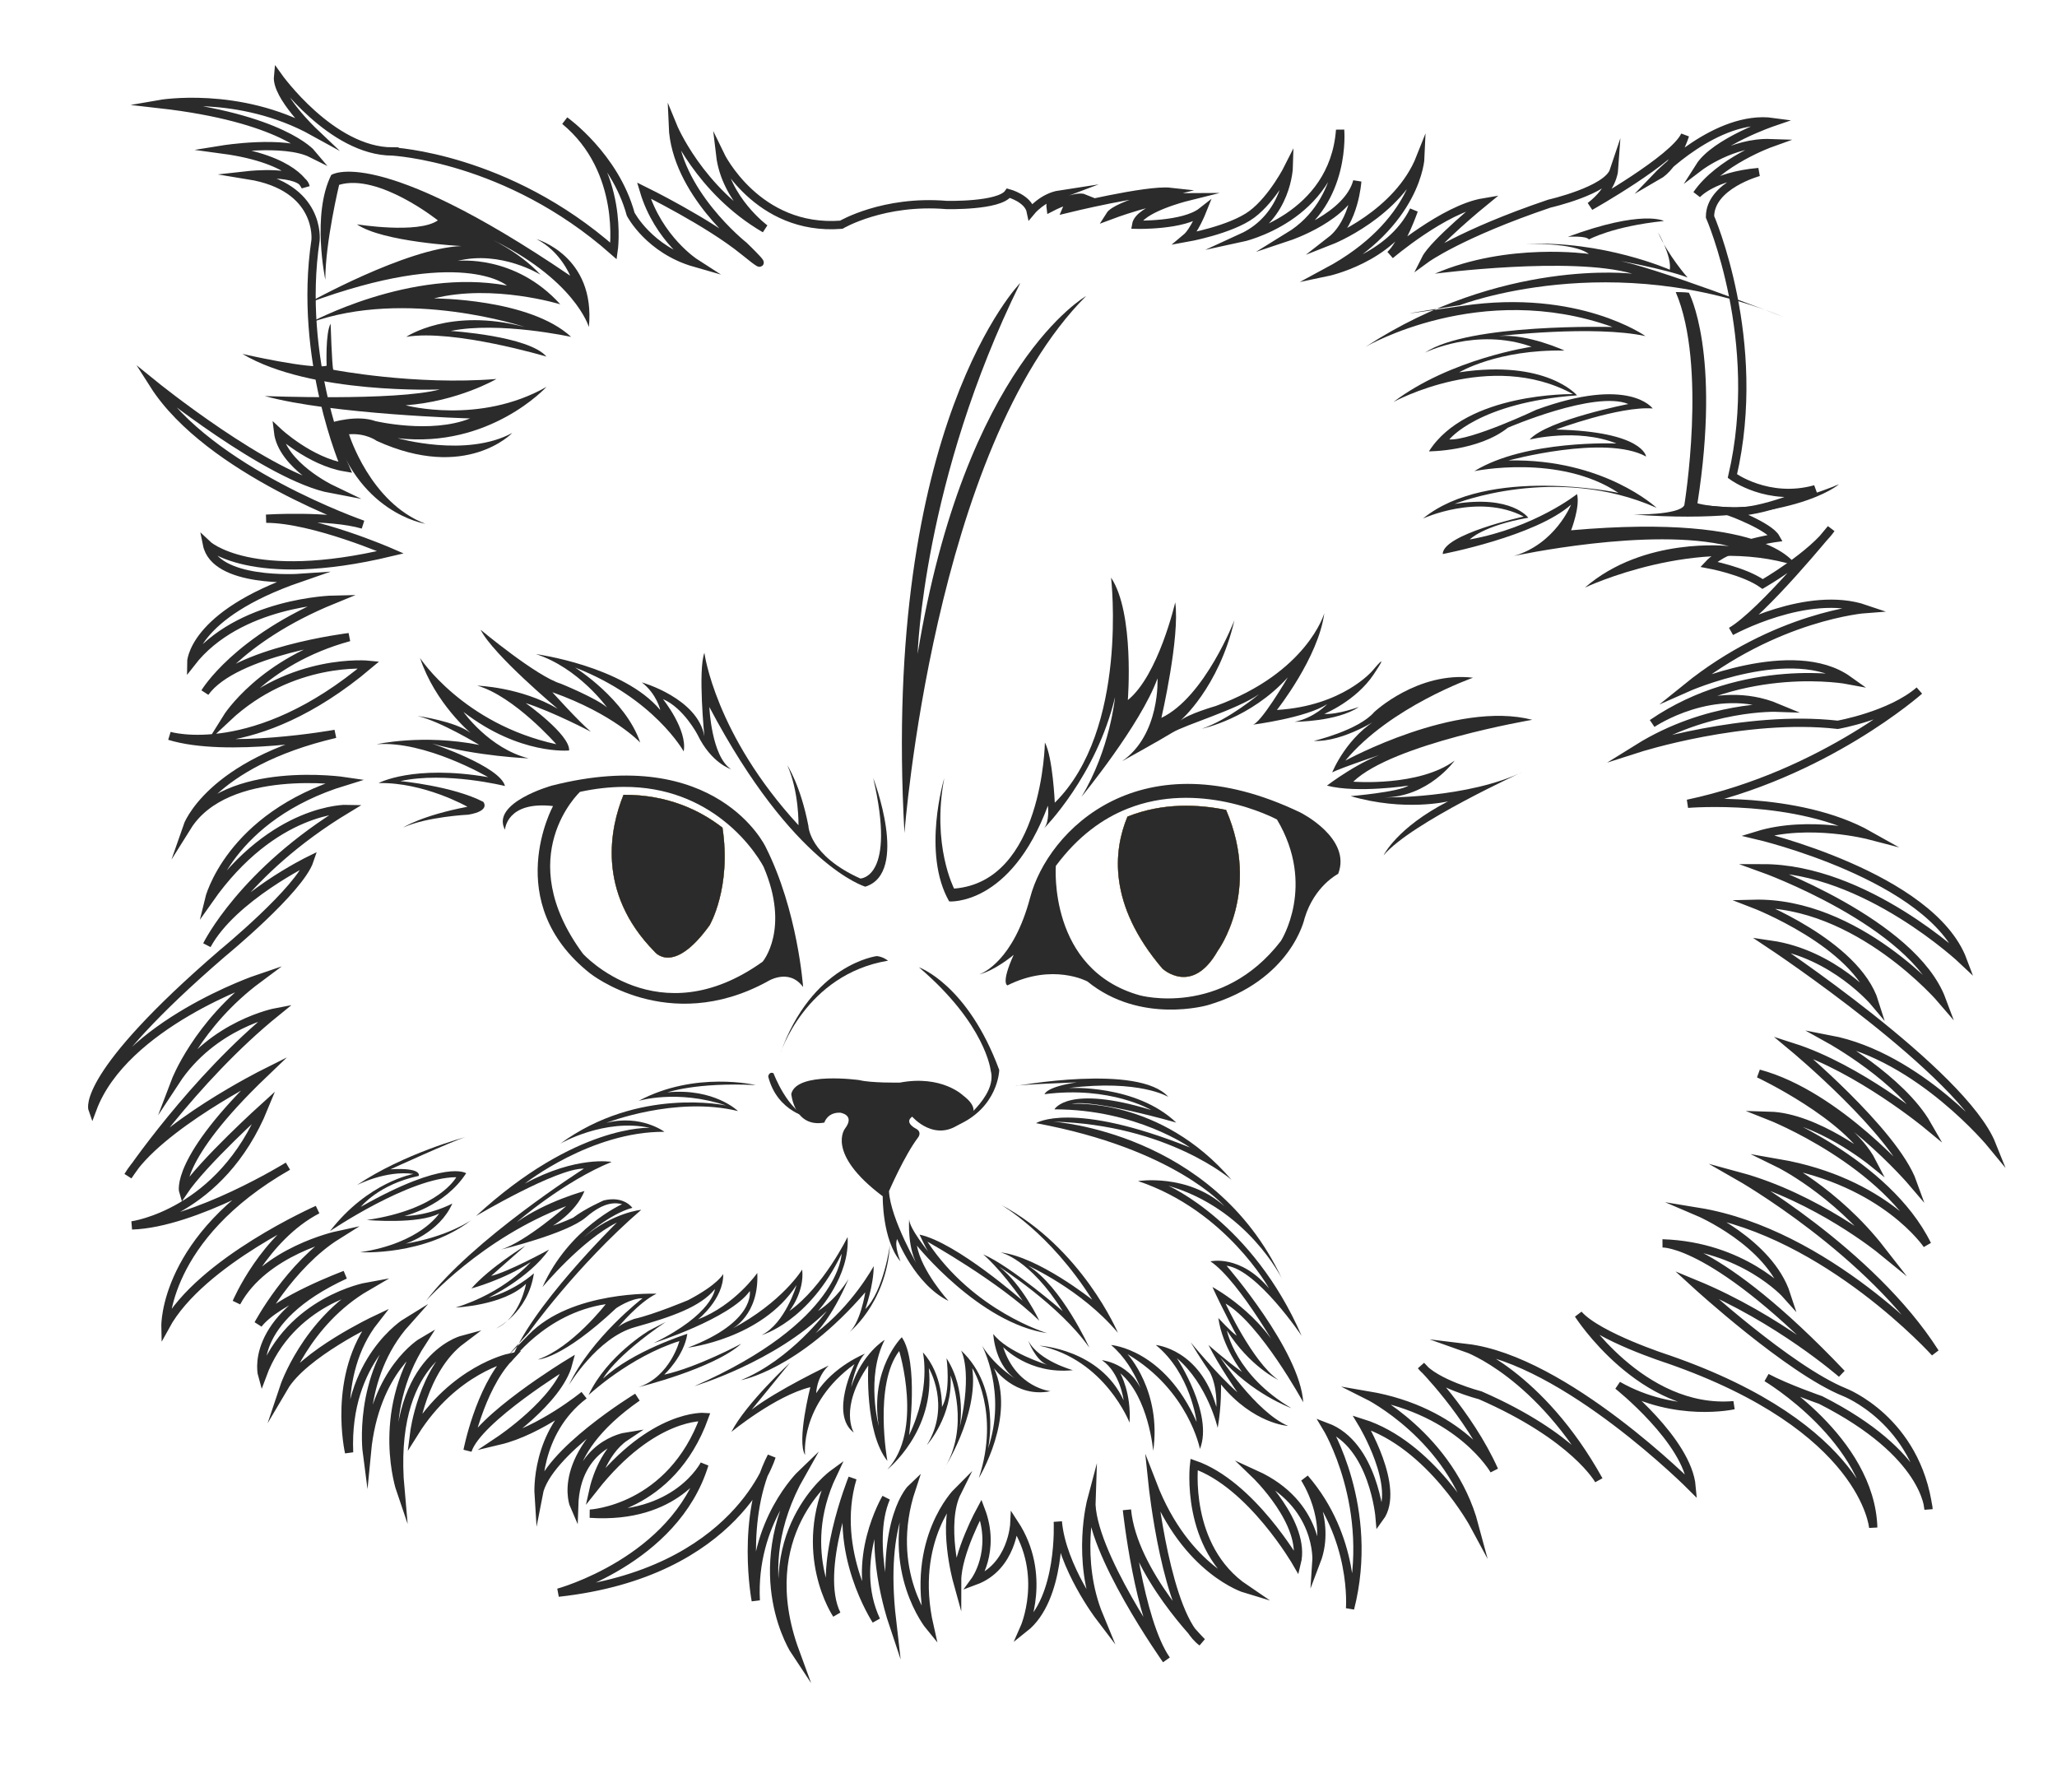 <?xml version="1.0" encoding="utf-8"?>
<!-- Generator: Adobe Illustrator 17.0.0, SVG Export Plug-In . SVG Version: 6.00 Build 0)  -->
<!DOCTYPE svg PUBLIC "-//W3C//DTD SVG 1.1//EN" "http://www.w3.org/Graphics/SVG/1.1/DTD/svg11.dtd">
<svg version="1.1" id="Layer_1" xmlns="http://www.w3.org/2000/svg" xmlns:xlink="http://www.w3.org/1999/xlink" x="0px" y="0px"
	 width="497px" height="433px" viewBox="0 0 497 433" enable-background="new 0 0 497 433" xml:space="preserve">
<path fill="none" stroke="#2A2B2A" stroke-width="2" stroke-miterlimit="10" d="M148.25,60.65c0,0,2.86-19.4-11.77-31.48
	c0,0,12.08,8.59,15.9,22.58c0,0,4.45,8.59,15.58,11.77c0,0-8.9-5.72-12.4-17.49c0,0,15.58,7.63,24.17,14.63s0-1.27,0-1.27
	s-16.54-13.04-17.17-28.94c0,0,6.36,15.58,22.26,24.81c0,0-9.54-7-10.81-17.81c0,0,8.9,18.44,29.26,16.85c0,0,10.18-6.04,25.44-4.77
	c0,0,12.72,0.32,14.95-2.86c0,0,4.77,1.27,5.41,4.45c0,0,2.86-3.5,7-4.13c0,0-2.54,0.95-2.23,3.18c0,0,6.04-3.18,8.27-2.23
	c0,0-3.82,0.95-4.45,2.54c0,0,19.4-4.77,25.12-4.13c0,0-13.04,3.18-14.63,5.72c0,0,11.77-4.45,18.44-4.45c0,0-11.45,2.86-12.08,6.68
	c0,0,11.45,0.32,15.9-3.18c0,0-1.91,4.77-3.82,6.36c0,0,10.81-1.91,15.9-5.72c5.09-3.82,8.9-11.45,8.9-11.45
	s-0.32,12.08-11.45,17.17c0,0,22.26-4.77,23.85-26.08c0,0,1.59,17.17-12.4,25.76c0,0,14.31-4.77,16.54-13.36
	c0,0-0.64,9.86-6.36,14.31c0,0,16.22-6.36,21.62-20.03c0,0-0.64,15.9-22.58,27.67c0,0,15.26-3.18,20.99-14.95
	c0,0-2.86,8.27-5.72,10.81c0,0,13.04-11.13,22.58-12.72c0,0-12.08,9.86-13.99,13.67c0,0,8.27-6.04,29.89-13.36
	c0,0,13.99-3.18,15.58-7.95c0,0-0.32,4.45-5.72,8.59c0,0,20.35-11.45,22.9-17.17c0,0-2.23,7.31-6.68,9.86
	c0,0,14.31-14.95,27.99-13.04c0,0-13.99,4.77-17.81,10.81c0,0,7.95-6.04,17.17-5.72c0,0-12.4,4.45-17.81,12.4
	c0,0,3.82-4.45,14.95-5.41c0,0-11.77,3.18-11.77,10.81c0,0,13.04,29.89,5.41,62.65c0,0,8.59,6.36,20.03,3.18
	c0,0-13.04,6.04-20.67,5.41c0,0,9.54,3.5,11.13,6.36c0,0-11.77,1.59-16.22,6.36c0,0,8.59,1.59,13.04,4.77c0,0,12.08-7,16.54-13.36
	c0,0-16.54,20.35-24.17,24.81c0,0,18.44-10.18,32.44-5.41c0,0-21.62,1.59-43.25,19.08c0,0,25.76-11.45,39.12-1.91
	c0,0-25.12-4.77-47.38,10.49c0,0,14.95-10.18,30.21-3.82c0,0-16.85-0.64-33.71,9.86c0,0,25.76-8.27,48.34-5.72
	c0,0,12.72-2.23,19.72-8.27c0,0-22.9,20.35-55.97,27.35c0,0,26.4-2.23,43.89,7.63c0,0-14.63-3.82-27.03,0
	c0,0,41.98,9.86,49.61,30.21c0,0-23.53-22.26-48.34-22.26c0,0,36.25,13.04,43.25,31.8c0,0-20.35-23.85-45.48-23.21
	c0,0,24.81,9.54,29.26,23.85c0,0-9.86-11.77-25.12-13.99c0,0,46.43,30.85,53.43,48.34c0,0-17.49-21.31-39.12-25.44
	c0,0,17.17,9.54,23.53,20.67c0,0-16.54-13.67-32.44-18.76c0,0,24.49,20.35,28.94,32.76c0,0-18.13-21.31-37.21-26.4
	c0,0,21.62,10.18,27.35,21.31c0,0-13.36-10.81-24.81-11.13c0,0,28.3,11.13,38.16,31.17c0,0-10.18-15.26-35.94-19.72
	c0,0,13.67,6.68,24.81,20.99c0,0-15.58-12.72-34.35-17.81c0,0,31.8,18.13,47.38,42.61c0,0-26.08-28.94-57.24-34.03
	c0,0,17.17,7.31,21.31,20.03c0,0-10.49-11.77-29.89-12.4c0,0,12.72-0.64,43.25,31.48c0,0-15.26-13.36-35.3-21.62
	c0,0,22.58,20.67,35.94,26.08c0,0,17.49,6.68,20.35,28.3c0,0-0.32-13.36-26.08-26.4c0,0-8.27-2.86-13.04-5.41
	c0,0,25.12,14.95,25.76,36.25c0,0-1.91-24.17-49.61-40.71c0,0-16.85-5.41-21.62-10.81c0,0,15.26,23.85,37.53,21.94
	c0,0-13.99,3.18-27.99-4.77c0,0,16.85,13.36,17.81,24.49c0,0-30.53-30.69-54.38-33.55c0,0,17.65,6.2,31.96,31.96
	c0,0-5.72-10.49-28.62-20.51c0,0-10.97-2.86-14.31-7.16c0,0,11.45,11.45,17.65,25.28c0,0-8.11-14.31-30.53-18.13
	c0,0,20.03,10.02,25.76,31.48c0,0-10.49-19.56-27.19-24.81c0,0,9.54,15.74,4.29,22.9c0,0-1.43-17.65-12.88-21.94
	c0,0,11.93,19.56,5.72,43.89c0,0,1.43-17.17-10.97-31.48c0,0,6.68,10.02,2.86,20.03c0,0,0.95-13.83-14.79-20.99
	c0,0,12.4,11.93,10.02,21.47c0,0-10.97-19.08-24.81-23.85c0,0-2.39,20.03,12.4,30.05c0,0-14.31-4.29-22.42-25.28
	c0,0,3.34,31.96,11.93,38.16c0,0-16.7-16.7-18.13-31.96c0,0,2.86,26.71,9.54,36.25c0,0-18.6-26.24-18.13-38.64
	c0,0-3.82,14.31,1.91,28.14c0,0-9.06-11.93-10.02-22.9c0,0,0.95,18.6-8.11,25.76c0,0,5.72-12.88-2.39-25.28
	c0,0-0.48,10.49-9.54,13.83c0,0,5.25-7.16,1.43-17.17c0,0-5.72,10.49-5.72,17.17c0,0-3.82-13.83,0-21.47c0,0-11.45,11.45-6.68,32.44
	c0,0-10.97-13.36-4.29-33.39c0,0-7.63,7.16-4.77,31.96c0,0-6.2-18.6-1.43-29.58c0,0-9.06,15.26-2.39,29.58
	c0,0-10.97-16.7-5.72-34.35c0,0-9.06,22.42-3.82,32.91c0,0-10.02-14.79-0.95-33.87c0,0-19.56,14.31-9.06,42.93
	c0,0-12.4-18.6,1.43-42.93c0,0-11.93,11.45-10.97,30.53c0,0-3.82-20.03,3.82-34.82c0,0-8.11,28.14-51.52,32.91
	c0,0,28.14-7.63,35.3-31.01c0,0-6.68,13.36-27.67,11.93c0,0,19.56-0.95,27.67-23.37c0,0-12.4-0.95-26.71,17.17
	c0,0,1.91-8.59,7.63-12.4c0,0-11.93,1.91-12.4,16.7c0,0-5.25-11.93,15.26-26.24c0,0-21.94,13.36-23.85,23.37
	c0,0-0.95-14.79,10.97-23.85c0,0-10.49,8.59-20.51,10.97c0,0,14.31-9.54,16.7-18.6c0,0-21.94,13.36-24.33,20.99
	c0,0,2.86-14.79,10.02-22.42c0,0-13.36,2.86-22.9,18.13c0,0,1.91-15.26,11.45-22.42c0,0-17.65,4.77-14.79,36.25
	c0,0-6.2-18.13,5.25-35.78c0,0-11.45,6.68-13.36,26.71c0,0-2.39-18.13,9.54-31.48c0,0-14.79,9.06-13.83,31.48
	c0,0-4.29-18.6,6.2-31.96c0,0-17.17,8.11-21.94,16.22c0,0,5.25-15.74,20.03-24.33c0,0-18.6,3.34-25.28,21.47
	c0,0-3.82-13.36,20.03-24.33c0,0-16.7,6.2-20.99,11.93c0,0,7.63-14.31,19.08-21.47c0,0-17.65,3.82-24.33,16.22
	c0,0,6.68-15.74,19.56-22.42c0,0-28.14,12.4-36.73,28.14c0,0-0.48-21.47,29.58-38.64c0,0-22.42,13.83-37.68,14.31
	c0,0,21.47-2.86,31.96-28.62c0,0-14.79,13.36-19.56,20.51c0,0-2.39-7.63,19.56-28.62c0,0-25.76,12.88-32.91,24.81
	c0,0,15.74-23.37,35.78-39.59c0,0-15.26,2.86-24.33,16.7c0,0,5.25-13.83,20.03-24.81c0,0-32.44,10.97-40.07,31.48
	c0,0-2.86-8.11,31.48-37.68c0,0,18.6-15.26,20.99-22.42c0,0-18.6,9.06-24.81,20.51c0,0,8.59-17.65,33.87-32.91
	c0,0-17.65-0.48-33.39,21.94c0,0,4.77-20.03,32.91-28.62c0,0-28.62-4.29-38.16,10.97c0,0,5.25-15.26,35.78-22.42
	c0,0-26.24,4.77-40.07,0.48c0,0,20.51,6.2,48.18-17.17c0,0-18.6-1.91-34.35,12.88c0,0,8.59-13.83,29.58-19.56
	c0,0-27.67,3.34-34.82,13.36c0,0,7.63-12.88,31.01-22.42c0,0-22.9,0.48-34.35,15.26c0,0,0-11.45,26.24-20.51
	c0,0-20.51,1.43-22.42-8.11c0,0,10.49,10.02,44.36,1.91c0,0-18.6-8.11-30.05-8.11c0,0,15.26-0.95,23.37,1.43
	c0,0-37.21-12.88-50.56-33.87c0,0,27.67,22.42,42.93,25.28c0,0-11.93-5.72-12.88-13.83c0,0,7.63,7.16,16.22,8.59
	c0,0-11.45-26.24-7.16-54.86c0,0,1.43-12.88-16.22-15.74c0,0,12.88-1.43,13.83,2.86c0,0-2.39-6.68-20.03-9.06
	c0,0,14.79-2.39,21.47,0.95c0,0-7.16-8.59-36.73-11.93c0,0,19.08-3.34,37.21,6.68c0,0-9.06-8.59-8.59-13.36
	c0,0,12.88,18.13,27.67,18.13C94.83,36.64,122.49,37.91,148.25,60.65z"/>
<path fill="#2A2B2A" d="M296.24,195.7c8.55,19.83-2.02,34.04-2.02,34.04c-6.2,10.98-13.36,4.3-13.36,4.3
	c-13.26-15.52-11.83-28.62-8.45-36.73C280.99,193.89,289.58,194.33,296.24,195.7z"/>
<path fill="#2A2B2A" d="M314.25,196.35c-38.64-18.6-61.06,4.29-65.35,20.51c-4.02,15.21-11.4,18.26-12.31,18.58
	c3.82-0.96,8.06-4.51,8.33-4.73c-3.17,6.98-1.51,7.38-1.51,7.38c10.98-5.49,19.32-0.95,19.32-0.95c12.88,10.49,29.1,5.72,29.1,5.72
	c20.28-5.96,23.38-20.99,23.38-20.99c2.38-7.87,8.11-10.73,8.11-10.73C326.65,202.55,314.25,196.35,314.25,196.35z M309.48,227.36
	c-14.31,18.6-34.11,13.13-34.11,13.13c-22.18-6.23-20.27-31.26-20.27-31.26c5.31-7.15,11.3-11.45,17.31-13.83
	c8.58-3.42,17.17-2.98,23.83-1.61c7.33,1.53,12.29,4.22,12.29,4.22C318.07,214,309.48,227.36,309.48,227.36z"/>
<path fill="#2A2B2A" d="M174.56,199.98c2.21,14.52-3.09,23.56-3.09,23.56c-8.91,12.41-13.36,6.36-13.36,6.36
	c-14.19-14.43-10.59-30.17-7.46-37.86C161.28,191.98,169.12,195.76,174.56,199.98z"/>
<path fill="#2A2B2A" d="M184.98,204.62c0,0-11.77-24.96-51.68-14.79c0,0-14.79,4.14-11.29,10.66c0,0,0.32-7,11.61-5.73
	c0,0-12.72,23.22,8.9,40.39c0,0,18.77,15.1,42.78,2.07c0,0,5.24-3.5,8.74,1.27C194.04,238.49,192.77,220.04,184.98,204.62z
	 M184.27,232.36c-25.3,18.12-43.42-1.91-43.42-1.91c-17.41-23.6-0.71-39.12-0.71-39.12c3.78-0.82,7.29-1.18,10.51-1.2
	c10.63-0.06,18.47,3.72,23.91,7.94c6.89,5.32,9.94,11.39,9.94,11.39C190.95,224.5,184.27,232.36,184.27,232.36z"/>
<path fill="#FAAF40" d="M171.47,223.54c-8.91,12.41-13.36,6.36-13.36,6.36c-14.19-14.43-10.59-30.17-7.46-37.86
	c10.63-0.06,18.47,3.72,23.91,7.94C176.77,214.5,171.47,223.54,171.47,223.54z"/>
<path fill="#FAAF40" d="M294.22,229.74c-6.2,10.98-13.36,4.3-13.36,4.3c-13.26-15.52-11.83-28.62-8.45-36.73
	c8.58-3.42,17.17-2.98,23.83-1.61C304.79,215.53,294.22,229.74,294.22,229.74z"/>
<path fill="#2A2B2A" d="M294.22,229.74c-6.2,10.98-13.36,4.3-13.36,4.3c-13.26-15.52-11.83-28.62-8.45-36.73
	c8.58-3.42,17.17-2.98,23.83-1.61C304.79,215.53,294.22,229.74,294.22,229.74z"/>
<path fill="#2A2B2A" d="M171.47,223.54c-8.91,12.41-13.36,6.36-13.36,6.36c-14.19-14.43-10.59-30.17-7.46-37.86
	c10.63-0.06,18.47,3.72,23.91,7.94C176.77,214.5,171.47,223.54,171.47,223.54z"/>
<path fill="#2A2B2A" d="M211.85,231.01c0,0-15.74,1.91-23.37,23.69c0,0,6.04-19.24,26.08-22.58
	C214.55,232.13,213.44,231.17,211.85,231.01z"/>
<path fill="#2A2B2A" d="M222.03,233.72c0,0,11.77,4.13,19.4,24.81c0,0-0.16,9.22-10.49,13.52c0,0,10.18-7,8.43-13.36
	C239.36,258.68,238.25,247.55,222.03,233.72z"/>
<path fill="#2A2B2A" d="M186.89,259.32c0,0,3.5,9.38,8.9,10.81c0,0-7.95-1.27-10.18-10.02
	C185.62,260.11,185.77,258.84,186.89,259.32z"/>
<path fill="#2A2B2A" d="M228.15,188c0,0-5.49,18.13,1.19,29.81c0,0,14.79,1.19,23.85-23.14c0,0,0.48,3.82-0.95,5.49
	c0,0,12.64-12.64,17.17-31.72c0,0-1.19,12.64-8.11,24.09c0,0,14.31-17.41,18.37-28.62c0,0,0.72,13.6-8.59,20.03
	c0,0,9.06-5.01,12.16-6.92c3.1-1.91,15.5-5.49,20.99-9.3c0,0-7.39,6.2-13.83,8.35c0,0,11.69-2.39,20.75-12.4
	c0,0-6.68,11.45-8.59,11.45c0,0,13.12-1.67,18.13-5.01c0,0-3.1,3.34-7.87,4.29c0,0,10.26,0,15.5-3.58c0,0-5.25,1.91-8.35,1.67
	c0,0,7.63-3.1,11.93-9.54s-0.24-0.95-0.24-0.95s-7.16,8.59-23.14,9.54c0,0,10.02-12.64,11.45-23.37c0,0-4.05,14.31-26.24,22.42
	c0,0-6.68,1.91-8.59,3.58c0,0,9.3-7.87,13.12-24.33c0,0-7.16,18.6-17.65,23.61c0,0,4.53-19.56,3.34-27.91
	c0,0-4.05,17.65-11.45,23.61c0,0,1.67-20.99-4.05-29.58c0,0,4.29,36.73-13.6,54.38c0,0-0.48-10.97-2.39-14.55
	c0,0-0.48,33.63-21.94,35.3C230.54,214.72,225.05,204.22,228.15,188z"/>
<path fill="#2A2B2A" d="M210.98,188c0,0,8.82,22.9-1.91,26.24c0,0-17.41-5.01-37.68-43.41c0,0,0.48,11.93,5.25,15.03
	c0,0-4.77-1.43-8.11-8.35c0,0-3.34-6.44-8.35-8.59c0,0,5.96,7.39,5.01,12.64c0,0-7.16-12.88-26.24-20.27c0,0,12.16,7.63,15.74,18.13
	c0,0-6.44-6.92-21.23-12.16c0,0,6.44,7.16,9.3,9.54c0,0-9.06-4.77-15.74-6.92c0,0,10.73,7.63,10.49,11.45c0,0-11.93,1.19-25.52-9.3
	c0,0,6.2,8.82,15.74,11.21c0,0-12.4-0.48-23.37-3.58c0,0,16.46,5.49,17.65,10.26c0,0-14.31-3.58-25.28-1.19
	c0,0,12.64,1.19,20.03,5.01c0,0,1.91,2.15-3.58,3.1c0,0-10.02,0.48-15.74,3.1c0,0,4.29-2.86,15.5-5.01c0,0-10.49-5.96-21.47-5.72
	c0,0,8.35-4.53,26.47-1.43c0,0-15.19-8.9-26.95-7.95c0,0,11.13-2.54,24.81,0.16c0,0-9.38-5.72-14.95-7c0,0,9.22,1.27,12.88,4.13
	c0,0-8.59-7.16-12.24-18.13c0,0,10.34,15.9,32.91,20.83c0,0-10.18-11.61-19.08-14.15c0,0,10.49,0.32,19.4,5.57
	c0,0-15.58-13.04-18.6-19.08c0,0,13.52,11.29,19.4,13.04c0,0,8.59,3.5,11.13,5.72c0,0-6.84-9.54-17.17-12.88
	c0,0,21.15,2.86,30.05,13.52c0,0-0.8-3.82-4.45-6.68c0,0,13.52,3.82,15.11,13.04c0,0-1.59-15.9,0-20.19c0,0,2.54,19.72,22.74,41.66
	c0,0,0.16-8.11-2.7-14.47c0,0,3.18,4.77,5.09,14.63c0,0,0.16,7.16,12.56,12.72C207.88,212.25,216.62,212.25,210.98,188z"/>
<path fill="#2A2B2A" d="M182.59,262.18c0,0-14.63-3.5-28.3,3.82c0,0,9.22-2.86,21.15,1.11c0,0-21.15-4.61-40.07,9.22
	c0,0,10.65-6.2,21.62-3.82c0,0-17.81-0.95-41.98,21.31c0,0,19.56-11.61,26.08-11.45c0,0-27.03,17.17-38.16,31.96
	c0,0,13.36-15.11,33.87-22.9c0,0-9.7,8.59-15.74,10.49c0,0,15.9-3.82,20.51-7.79c4.61-3.98,7.31-3.5,8.75-3.18
	c0,0-12.88,5.72-19.24,20.03c0,0,9.38-11.29,17.97-15.58c0,0-21.47,20.99-25.76,33.87c0,0,8.27-11.93,23.06-14.15
	c0,0-8.11,10.49-16.38,13.36c0,0,5.72,0,18.92-12.4c0,0,3.5-2.39,6.36-2.39c0,0-12.4,9.54-17.81,20.99c0,0,6.84-11.45,15.9-13.99
	c9.06-2.54,15.9-4.93,19.4-9.22c0,0-0.48,6.04-14.79,13.04c0,0,18.44-5.88,23.21-12.56c0,0,1.43,7.47-14.95,13.67
	c0,0,17.81-2.07,26.24-15.11c0,0-2.7,9.22-8.43,12.08c0,0,11.45-3.18,19.32-19.64c0,0-0.24,16.46-35.54,31.96
	c0,0,19.32-5.72,31.96-18.13c0,0-8.59,11.69-20.75,16.7c0,0,13.83-2.39,30.05-21.23c0,0-1.19,7.87-4.29,10.02
	c0,0,9.3-6.92,10.26-21.47c0,0-1.55,11.21-5.96,15.5c0,0,2.03-5.72,2.03-10.38c0,0-5.13,9.54-14.07,16.22c0,0,3.82-3.46,7.99-13.12
	c0,0-2.74,4.77-7.39,7.75c0,0,7.75-8.35,7.16-17.89c0,0-5.84,12.04-14.07,17.89c0,0,3.7-4.53,3.1-10.02c0,0-4.77,7.87-16.93,14.31
	c0,0,6.56-3.34,6.08-13.48c0,0-5.37,7.75-14.31,11.21c0,0,6.2-4.89,6.08-10.97c0,0-1.19,2.5-8.47,6.32c0,0-8.23,3.46-13,4.53
	c0,0-2.86,0.95-3.94,2.03c0,0,5.01-6.08,9.3-8.11c0,0-20.51-0.83-30.89,9.9c-10.38,10.73,0-0.48,0-0.48s11.57-16.22,27.19-29.69
	c0,0-6.8,0.6-13.95,6.68c0,0,6.32-5.72,11.81-7.16c0,0-2.03-2.98-6.92-1.79c0,0-4.41,1.91-7.39,4.17c0,0-2.86,1.31-4.89,1.91
	c0,0,5.49-3.1,7.63-8.35c0,0-9.3,2.5-16.34,7.51c0,0,11.21-9.78,22.9-14.55c0,0-8.47-1.55-20.99,5.25c0,0,15.98-12.64,33.75-12.52
	c0,0-5.72-4.29-14.07-2.15c0,0,16.7-6.56,31.84-2.86c0,0-5.72-5.61-17.05-4.53C161.25,263.97,168.16,261.46,182.59,262.18z"/>
<path fill="#2A2B2A" d="M190.86,329.28c0,0-10.65,9.86-14.15,16.7c0,0,10.65-8.75,19.08-10.81c0,0-3.34,13.04-1.27,16.38
	c0,0-1.43-12.24,11.93-21.94c0,0-6.04,12.08-0.16,16.54c0,0-3.66-5.88,3.5-16.22c0,0-0.95,16.06,4.61,23.06
	c0,0-3.34-18.44,2.86-26.55c0,0,5.88,19.24-2.86,28.62c0,0,11.61-9.22,10.02-24.49c0,0,5.41,9.06-0.48,18.6c0,0,6.36-7,5.72-16.85
	c0,0,4.93,12.56-1.75,22.9c0,0,8.59-13.2,7-24.65c0,0,6.84,10.65,1.59,26.55c0,0,9.06-14.79,3.66-26.55c0,0,5.09,7.31,13.67,5.57
	c0,0-8.27-0.8-11.45-10.65c0,0,6.2,6.68,16.85,5.57c0,0-8.27-2.23-10.81-7.16c0,0,1.75,4.77,4.61,5.88c0,0-9.7-3.02-13.04-7.47
	c0,0,0.32,8.27,6.36,11.45c0,0-5.57-3.02-9.06-8.59c0,0,6.04,11.29,1.43,24.81c0,0,3.34-14.47-6.52-23.69c0,0,2.86,4.77-0.32,18.6
	c0,0,1.75-9.06-3.18-16.7c0,0,1.11,7.95-1.11,11.77c0,0,0.32-7.79-4.61-13.2c0,0,2.07,8.75-3.34,20.03c0,0,2.39-17.65-1.75-23.69
	c0,0-7.79,7.63-5.57,21.47c0,0-3.18-11.77,1.43-20.83c0,0-5.41,3.18-8.11,11.45c0,0,1.11-6.04,3.34-8.11c0,0-7.63,3.02-11.77,9.54
	c0,0,0-3.82,3.02-6.68c0,0-12.4,5.88-18.6,10.65C181.64,340.57,190.39,329.92,190.86,329.28z"/>
<path fill="#2A2B2A" d="M213.28,289.05c0,0-0.16,10.49,4.29,15.74c0,0-1.59-3.82-0.8-5.41c0,0,4.29,10.97,12.4,14.95
	c0,0-6.52-7.16-7.63-13.36c0,0,15.11,18.76,31.48,21.15c0,0-17.81-5.25-28.94-22.1c0,0,17.17,9.54,27.03,19.08
	c0,0-4.13-8.75-9.7-13.04c0,0,14.63,9.3,21.78,19.56c0,0-6.68-14.79-14.79-19.8c0,0,12.88,5.72,21.7,16.22
	c0,0-8.59-20.51-28.38-31.01c0,0,11.81,6.56,22.18,23.02c0,0-13-10.38-22.18-11.45c0,0,7.04,1.43,15.03,14.19
	c0,0-12.52-10.85-19.2-13.71c0,0,4.05,3.34,9.54,11.21c0,0-15.98-14.07-24.92-15.98c0,0,1.67,3.58,2.15,4.17
	c0,0-4.65-5.72-4.65-7.87c0,0-0.6,7.27,2.39,11.81c0,0-6.92-11.81-7.27-18.6c0,0,3.7-8.59,7.04-13c0,0,1.07-1.31-0.6-2.15
	c0,0-2.86-1.43-0.83-2.86c0,0,5.6,6.56,12.04,1.31c0,0,6.08-2.03,0.24-6.44c0,0-5.13-5.01-15.26-3.1c0,0-6.92,0.12-9.78-0.6
	c0,0-15.15-2.15-16.46,3.34c0,0,0.72,8.23,7.99,6.92c0,0,0.72-2.5,3.82-2.39c0,0,3.7,0.48,1.19,3.82
	C204.18,272.67,199.37,278.6,213.28,289.05z"/>
<path fill="#2A2B2A" d="M245.32,262.42c0,0,29.81-5.49,36.97,2.62c0,0-6.92-4.29-24.09-2.15c0,0,16.22-0.95,26,8.35
	c0,0-19.8-5.72-25.28-4.53c0,0,21.47-1.67,38.64,18.37c0,0-15.26-13.36-43.17-14.07c0,0,38.64,2.39,55.33,37.92
	c0,0-8.35-16.93-27.43-22.42c0,0,20.27,8.82,32.2,36.25c0,0-10.73-15.98-18.13-16.93c0,0,17.73,20.43,18.52,32.99
	c0,0-10.34-18.92-18.76-23.85c0,0,6.52,14.15,12.72,18.44c0,0-6.84-3.18-12.4-11.93c0,0,2.07,10.81,15.58,18.76
	c0,0-9.7-3.5-17.17-12.24c0,0,8.59,13.2,16.38,16.54c0,0-8.43-0.48-16.22-10.02c0,0,0.16,5.09-0.8,10.49c0,0-2.39-10.49-9.86-16.85
	c0,0,8.9,13.52,5.57,21.94c0,0-2.7-14.15-17.49-22.9c0,0,8.27,8.9,6.2,23.37c0,0-1.11-13.04-7.95-18.76c0,0,2.7,4.77,2.23,11.93
	c0,0-5.88-15.26-21.78-18.6c0,0,14.63,0.8,20.35,13.2c0,0-0.8-6.68-5.25-9.7c0,0,8.9,0.95,10.65,10.81c0,0-1.91-8.9-8.43-14.47
	c0,0,12.88,0.95,20.67,18.6c0,0-1.43-11.77-9.86-18.6c0,0,10.65,0.95,14.63,14.95c0,0,0.32-4.77-1.59-8.43c0,0-2.23-3.18-4.61-7.16
	c0,0,6.52,7.95,11.29,12.08c0,0-4.45-6.36-7-11.45c0,0,4.29,3.82,8.11,6.52c0,0-4.77-6.04-5.72-13.04c0,0,3.02,3.34,4.45,4.29
	c0,0-3.5-6.52-5.88-11.77c0,0,12.24,6.52,17.49,18.13c0,0-10.81-19.56-17.97-24.33c0,0,7.16-1.75,14.15,6.52
	c0,0-10.34-18.76-31.64-25.92c0,0,11.93-1.91,20.83,6.04c0,0-11.93-13.83-45.48-20.03c0,0,8.59-5.57,37.21,5.88
	c0,0-12.88-9.22-32.76-9.22c0,0,3.18-6.04,23.37,0.16c0,0-9.86-5.88-25.76-3.82c0,0,0.32-1.75,7.79-2.86
	C260.19,261.54,246.2,262.02,245.32,262.42z"/>
<path fill="#2A2B2A" d="M156.84,321.49c0,0-10.18,6.04-14.63,15.58c0,0,9.86-9.22,21.94-13.04c0,0-2.23,8.59-9.86,11.13
	c0,0,18.13-4.45,24.81-10.49c0,0-10.65,5.72-18.6,7.47c0,0,4.77-4.45,5.57-9.86c0,0-13.2,4.13-20.35,10.81
	c0,0,2.54-5.09,15.11-13.67L156.84,321.49z"/>
<path fill="#2A2B2A" d="M126.94,300.98c0,0-8.59,5.25-13.04,10.34c0,0,7.79-2.07,14.31-6.36c0,0-6.2,7.31-18.13,10.97
	c0,0,11.61-0.48,17.01-5.72c0,0-1.43,8.27-7.31,10.81c0,0,7.79-3.66,9.22-13.36c0,0-4.45,4.13-10.97,5.88c0,0,9.7-4.61,14.63-11.61
	c0,0-9.86,5.41-13.99,6.36C118.67,308.29,123.13,304.32,126.94,300.98z"/>
<path fill="#2A2B2A" d="M112.47,274.74c0,0-14.95,3.98-26.24,11.61c0,0,7-3.66,13.67-2.7c0,0-10.97,1.91-20.19,13.83
	c0,0,19.24-13.04,30.53-13.04c0,0-4.13,7.79-21.62,10.34c0,0,12.56,1.11,17.49-1.59c0,0-4.45,7.16-19.08,9.38
	c0,0,15.58,0.95,26.87-7.79c0,0-5.57,3.98-15.9,5.72c0,0,8.11-2.54,11.29-9.7c0,0-5.25,2.86-11.61,3.02c0,0,9.7-2.23,14.95-10.34
	c0,0-4.93-3.5-25.44,8.11c0,0,4.29-5.41,13.99-7.47c0,0,0.95-2.07-6.84-1.59C94.35,282.53,109.29,275.7,112.47,274.74z"/>
<path fill="#2A2B2A" d="M317.43,179.02c0,0,10.81-2.54,14.63-7c0,0,10.49-9.86,23.85-8.27c0,0-20.03,7-30.85,20.03
	c0,0,26.71-14.63,45.16-9.86c0,0-33.71,5.72-43.25,14.95c0,0,15.9,1.27,24.49-5.09c0,0-6.36,8.9-17.17,8.9
	c0,0,20.35,0.32,34.03-6.36c0,0-27.35,12.4-34.03,20.35c0,0,3.18-6.68,15.58-13.04c0,0-10.49,2.54-23.53-1.27
	c0,0,11.45-0.95,13.99-2.54c0,0-12.4,1.91-19.72,0c0,0,8.27-6.36,15.26-8.27c0,0-12.4,4.13-13.99,5.09c0,0,3.5-8.9,11.77-13.36
	C333.65,173.3,324.75,179.34,317.43,179.02z"/>
<path fill="#2A2B2A" d="M246.52,68.35c0,0-33.55,34.19-27.99,132.93c0,0,7-92.86,43.89-129.75c0,0-29.26,16.54-40.71,86.5
	C221.71,158.03,222.98,116.05,246.52,68.35z"/>
<path fill="#2A2B2A" d="M132.03,86.16c0,0-22.42-6.68-33.87-4.77c0,0,10.49-7.16,28.62-2.39c0,0-28.62-9.54-52-0.95
	c0,0,24.33-13.36,47.7-9.06c0,0-10.97-9.54-48.18,4.29c0,0,23.85-13.36,37.21-13.83c0,0-19.08-0.95-25.28-5.25
	c0,0,14.79,2.39,19.56-0.95c0,0-14.31-11.45-23.85-8.59c0,0-3.34,13.83-3.34,22.9c0,0-3.34-15.74,1.43-25.28
	c0,0,10.73-7.63,57.72,24.33c0,0-2.39-5.96-8.11-8.82c0,0,14.31,4.05,12.64,21.23c0,0-3.34-11.69-24.57-21.7
	c0,0,7.63,3.34,12.88,9.06c0,0-9.54-5.96-20.03-3.34c0,0,13.83-1.67,24.81,10.49c0,0-16.22-5.01-30.53-1.43c0,0,23.14,0,33.15,9.3
	c0,0-17.41-3.82-29.1-1.43C108.89,79.96,127.74,81.15,132.03,86.16z"/>
<path fill="#2A2B2A" d="M79.88,78.21c0,0,0.32,10.18,0.64,11.13c0,0,19.72,3.82,39.43,2.23c0,0-9.22,5.41-21.94,6.36
	c0,0,17.81,4.77,34.03-4.45c0,0-13.67,14.95-35.94,12.4c0,0,16.54,4.77,27.67-1.27c0,0-11.13,11.77-32.76,1.91
	c0,0-2.54-1.91-6.68-1.59c0,0,5.09,16.54,18.44,21.62c0,0-16.85-2.54-22.58-24.49c0,0,6.04-1.91,10.49-0.32
	c0,0,13.36,3.18,22.9-0.64c0,0-33.39-0.95-49.61-5.41c0,0,31.48,1.27,42.3-1.59c0,0-31.17,1.27-47.7-8.59c0,0,16.54,3.82,20.35,2.86
	C78.92,88.39,78.6,80.44,79.88,78.21z"/>
<path fill="#2A2B2A" d="M400.59,56.11c0,0,3.34,5.72,2.86,9.06c0,0-16.22-7.16-34.82-6.2c0,0,11.45-0.48,15.26,2.39
	c0,0-19.56-2.86-37.21,4.77c0,0,32.91-4.29,47.7,0c0,0-31.48-3.82-64.4,17.65c0,0,27.67-16.22,59.63-4.77c0,0-34.82-0.95-45.32,6.2
	c0,0,12.4-6.2,25.76-1.43c0,0-19.56,2.86-33.39,13.36c0,0,23.37-12.88,43.41-1.91c0,0-25.76-0.48-34.82,13.83
	c0,0,11.93,0,19.08-5.72c0,0,20.99-9.06,29.1-5.72c0,0-19.56,3.82-23.85,8.59c0,0,11.45-2.86,20.99,0.95c0,0-21.94-0.95-34.35,6.68
	c0,0,20.51-4.29,34.82,5.25c0,0-31.48-6.68-47.23,6.2c0,0,13.36-6.2,24.33-0.48c0,0-19.56,4.29-19.56,9.06
	c0,0,22.42-4.29,31.01-11.93c0,0-3.82,9.54-13.83,12.4c0,0,32.91-7.16,52-2.39c0,0-20.51-2.39-34.82,10.02
	c0,0,27.19-12.88,51.04-5.25c0,0-5.72-12.88-54.38-8.59c0,0,2.23-5.72,1.43-8.75c0,0-10.18,8.11-25.92,10.97
	c0,0,3.18-3.34,14.15-5.25c0,0-3.98-5.57-17.81-3.34c0,0,24.49-9.86,48.82,0.95c0,0-12.72-11.93-35.78-11.45
	c0,0,23.37-6.36,33.23-0.95c0,0-0.64-6.04-21.78-6.52c0,0,15.42-5.72,23.37-5.09c0,0-5.57-7.95-28.14,0.32
	c0,0-15.74,7.47-20.99,7.16c0,0,7-8.9,30.85-10.65c0,0-7.31-8.75-28.46-5.57c0,0,9.22-5.57,25.44-5.25c0,0-8.9-4.13-15.9-3.5
	c0,0,22.9-2.7,35.46,0c0,0-16.06-11.45-44.2-7.31c-28.14,4.13-0.64-0.16-0.64-0.16s36.57-14.15,78.23,2.86
	c0,0-32.28-12.56-41.02-13.83c0,0,12.56,2.23,17.81,4.29C407.75,67.08,402.98,61.67,400.59,56.11z"/>
<path fill="#2A2B2A" d="M444.32,117.01c0,0-11.45,10.18-49.61,7.31c0,0,10.97,0.16,12.24-2.23c0,0,5.57-33.71-2.07-51.52
	c0,0,2.23,0,3.18,0.16c0,0,7.79,14.31,2.07,50.88C410.13,121.62,423.81,125.59,444.32,117.01z"/>
<path fill="#2A2B2A" d="M402.02,53.4c0,0-5.09-2.86-23.21,3.82c0,0,4.45-0.32,5.09,0.64C383.9,57.86,389.62,54.68,402.02,53.4z"/>
</svg>
